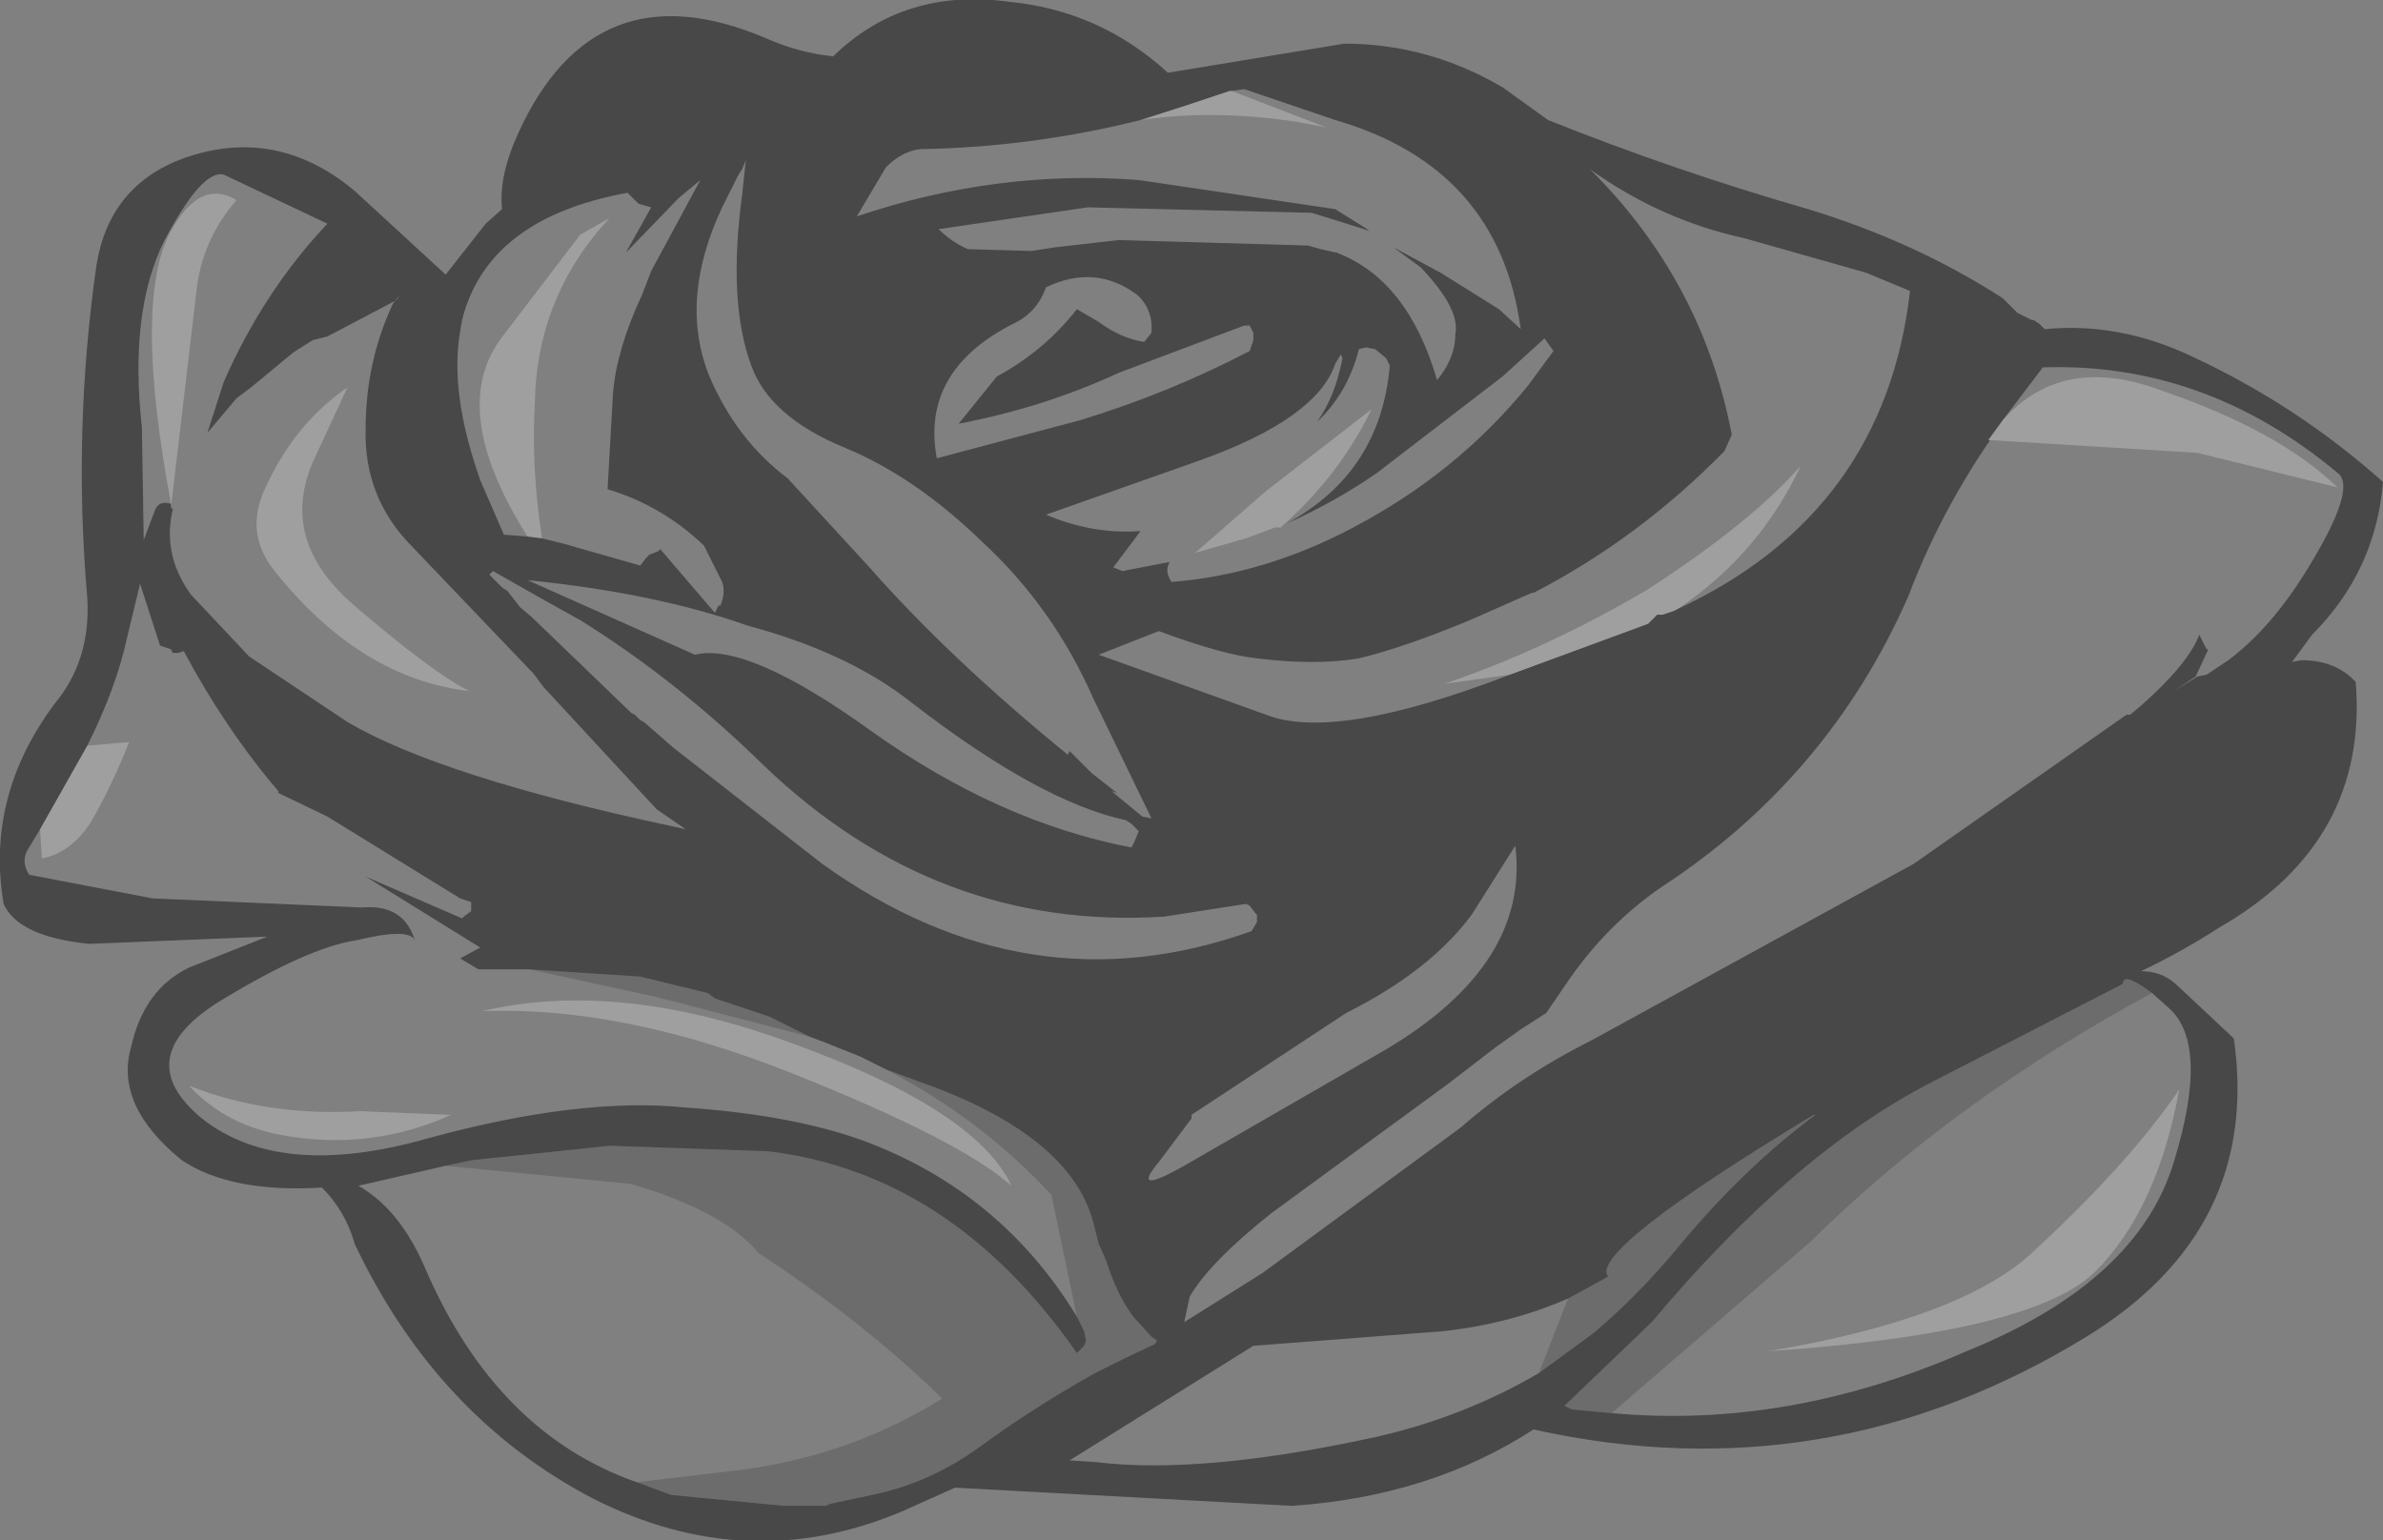 <?xml version="1.0" encoding="UTF-8" standalone="no"?>
<svg xmlns:xlink="http://www.w3.org/1999/xlink" height="42.35px" width="65.5px" xmlns="http://www.w3.org/2000/svg">
  <rect width="100%" height="100%" fill="#808080" stroke="none"/>
  <g transform="matrix(1.0, 0.0, 0.0, 1.0, 35.75, 36.1)">
    <path d="M27.8 -18.65 L27.25 -17.9 27.5 -17.95 Q28.45 -17.95 29.0 -17.35 29.35 -12.95 25.25 -10.6 24.25 -9.95 23.1 -9.4 23.65 -9.4 24.05 -9.05 L25.65 -7.55 Q26.4 -2.3 21.6 0.65 14.5 5.0 6.4 3.2 3.55 5.05 -0.25 5.3 L-9.5 4.8 -10.95 5.45 Q-15.2 7.25 -19.45 5.1 -23.75 2.85 -26.0 -1.9 -26.25 -2.8 -26.9 -3.45 -29.4 -3.3 -30.75 -4.2 -32.6 -5.7 -32.15 -7.3 -31.8 -8.9 -30.55 -9.5 L-28.4 -10.35 -33.3 -10.15 Q-35.25 -10.35 -35.65 -11.25 -36.15 -14.2 -34.25 -16.75 -33.25 -17.95 -33.35 -19.65 -33.75 -24.25 -33.1 -28.8 -32.75 -31.0 -30.7 -31.75 -28.15 -32.65 -26.0 -30.85 L-23.5 -28.55 -22.4 -29.95 -21.95 -30.35 Q-22.05 -31.25 -21.5 -32.45 -19.4 -37.05 -14.7 -35.05 -13.8 -34.65 -12.85 -34.55 -10.9 -36.45 -8.0 -36.05 -5.5 -35.8 -3.65 -34.1 L1.2 -34.9 Q3.5 -34.9 5.55 -33.7 L6.8 -32.8 Q10.3 -31.4 13.95 -30.35 16.9 -29.45 19.3 -27.9 L19.7 -27.5 20.1 -27.3 20.15 -27.3 20.3 -27.2 20.45 -27.05 Q22.5 -27.25 24.5 -26.3 27.4 -24.95 29.75 -22.85 29.55 -20.4 27.8 -18.65 M10.35 -19.35 Q16.05 -22.0 16.75 -28.1 L15.55 -28.6 12.2 -29.55 Q9.9 -30.05 7.95 -31.45 L8.0 -31.4 Q11.05 -28.35 11.85 -24.15 L11.65 -23.7 Q9.3 -21.3 6.4 -19.8 L6.35 -19.8 4.65 -19.05 Q2.85 -18.3 1.6 -18.0 0.4 -17.8 -1.2 -18.0 -2.15 -18.1 -3.9 -18.75 L-5.55 -18.1 -0.95 -16.45 Q0.95 -15.7 5.75 -17.55 L9.55 -18.95 9.8 -19.2 9.95 -19.2 10.25 -19.3 10.35 -19.35 M-4.4 -32.8 Q-7.4 -32.05 -10.45 -32.0 -10.95 -31.95 -11.4 -31.5 L-12.2 -30.15 Q-8.35 -31.45 -4.45 -31.15 L0.95 -30.35 1.75 -29.85 1.9 -29.75 0.95 -30.05 0.3 -30.25 -5.85 -30.4 -9.95 -29.8 Q-9.6 -29.45 -9.15 -29.25 L-7.4 -29.2 -6.75 -29.3 -5.0 -29.5 0.2 -29.35 0.55 -29.25 1.0 -29.15 Q2.95 -28.4 3.75 -25.65 4.25 -26.25 4.25 -26.9 4.4 -27.6 3.3 -28.75 L2.55 -29.3 3.85 -28.6 5.45 -27.6 6.05 -27.05 Q5.45 -31.5 0.95 -32.8 L-1.55 -33.65 -1.9 -33.6 -1.95 -33.6 -3.15 -33.2 -4.4 -32.8 M1.8 -26.55 L1.6 -26.5 Q1.3 -25.3 0.45 -24.5 0.95 -25.2 1.15 -26.25 L1.1 -26.35 0.95 -26.1 Q0.45 -24.6 -2.75 -23.45 L-7.0 -21.95 Q-5.7 -21.4 -4.4 -21.5 L-5.15 -20.5 -4.9 -20.4 -3.6 -20.65 Q-3.75 -20.4 -3.55 -20.1 -1.0 -20.3 1.45 -21.6 4.3 -23.1 6.25 -25.5 L6.95 -26.45 6.7 -26.8 6.65 -26.75 5.55 -25.75 2.1 -23.1 Q0.95 -22.3 -0.4 -21.7 2.2 -23.1 2.45 -26.05 L2.35 -26.25 2.05 -26.5 1.8 -26.55 M19.3 -24.55 L18.9 -24.0 18.95 -24.0 Q17.55 -21.95 16.7 -19.7 14.5 -14.7 9.9 -11.7 8.45 -10.7 7.4 -9.2 L6.75 -8.25 6.05 -7.8 5.35 -7.3 4.05 -6.3 -0.8 -2.75 Q-2.5 -1.4 -3.05 -0.45 L-3.2 0.25 -1.05 -1.1 4.4 -5.1 Q6.0 -6.5 8.0 -7.5 L16.85 -12.35 22.7 -16.45 22.8 -16.45 23.1 -16.7 Q24.4 -17.85 24.7 -18.65 L24.9 -18.25 24.95 -18.25 24.6 -17.5 24.0 -17.1 24.65 -17.5 24.9 -17.55 25.5 -17.95 Q26.7 -18.85 27.7 -20.5 29.05 -22.7 28.5 -23.1 24.85 -26.15 20.4 -26.0 L19.3 -24.55 M6.55 1.65 L8.05 0.55 Q9.3 -0.5 10.45 -1.9 12.2 -4.0 14.15 -5.45 L14.1 -5.45 Q7.9 -1.7 8.45 -1.0 L7.35 -0.4 Q5.75 0.3 3.9 0.5 L-1.3 0.9 -6.35 4.05 -5.6 4.1 Q-2.7 4.45 2.1 3.4 4.5 2.85 6.55 1.65 M4.7 -10.95 Q3.55 -9.4 1.25 -8.25 L-3.0 -5.45 -3.0 -5.35 -3.9 -4.15 Q-4.7 -3.2 -3.2 -4.05 L2.35 -7.25 Q6.3 -9.6 5.9 -12.85 L4.7 -10.95 M23.4 -8.8 Q22.6 -9.4 22.6 -9.05 L17.35 -6.35 Q13.55 -4.4 9.65 0.25 L7.25 2.55 7.45 2.65 8.55 2.75 Q13.4 3.2 18.3 1.05 23.0 -0.85 24.0 -4.15 25.0 -7.4 23.85 -8.4 L23.4 -8.8 M-6.4 -15.35 L-6.35 -15.45 -5.75 -14.85 -5.05 -14.3 -5.2 -14.35 -4.35 -13.65 -4.1 -13.6 -5.7 -16.9 Q-6.8 -19.4 -8.75 -21.2 -10.6 -23.0 -12.55 -23.8 -14.6 -24.65 -15.1 -26.05 -15.75 -27.8 -15.35 -30.75 L-15.25 -31.7 -15.35 -31.45 -15.45 -31.3 -15.9 -30.4 Q-17.1 -27.85 -16.25 -25.75 -15.5 -24.0 -14.1 -22.95 L-11.85 -20.5 Q-9.65 -18.0 -6.4 -15.35 M-20.85 -21.3 L-20.25 -21.15 -18.15 -20.55 -18.0 -20.75 -17.9 -20.85 -17.65 -20.95 -17.6 -21.0 -16.1 -19.25 -16.0 -19.45 -15.95 -19.45 Q-15.8 -19.8 -15.9 -20.1 L-16.25 -20.8 -16.4 -21.1 Q-17.55 -22.2 -19.05 -22.65 L-18.9 -25.3 Q-18.8 -26.5 -18.1 -28.0 L-17.85 -28.65 -16.5 -31.15 -17.1 -30.65 -18.55 -29.15 -17.85 -30.4 -18.2 -30.5 -18.5 -30.8 Q-22.35 -30.1 -23.05 -27.3 L-23.1 -27.0 Q-23.4 -25.3 -22.55 -22.9 L-21.9 -21.4 -21.25 -21.35 -20.85 -21.3 M-1.3 -26.95 L-1.4 -27.15 -1.55 -27.15 -5.0 -25.85 Q-7.05 -24.9 -9.4 -24.45 L-8.35 -25.75 Q-7.05 -26.45 -6.15 -27.6 L-5.55 -27.25 Q-4.95 -26.8 -4.3 -26.7 L-4.1 -26.95 Q-4.05 -27.6 -4.5 -28.0 -5.65 -28.85 -7.0 -28.2 -7.25 -27.5 -7.9 -27.2 -10.45 -25.9 -10.0 -23.5 L-6.05 -24.55 Q-3.6 -25.3 -1.4 -26.45 L-1.3 -26.75 -1.3 -26.85 -1.3 -26.95 M-31.05 -22.15 L-31.0 -22.1 Q-31.3 -20.85 -30.5 -19.75 L-28.9 -18.05 -26.2 -16.25 Q-23.65 -14.75 -17.35 -13.4 L-16.9 -13.3 -17.7 -13.85 -20.8 -17.2 -21.1 -17.6 -21.2 -17.7 -24.4 -21.05 Q-25.75 -22.4 -25.7 -24.3 -25.7 -26.15 -24.95 -27.75 L-24.75 -28.0 -24.85 -27.85 -26.75 -26.85 -27.15 -26.75 -27.55 -26.5 -27.7 -26.4 -28.85 -25.45 -29.25 -25.15 -30.05 -24.2 -29.6 -25.6 Q-28.5 -28.1 -26.75 -29.95 L-29.6 -31.3 Q-30.2 -31.45 -31.25 -29.45 -32.2 -27.5 -31.85 -24.35 L-31.8 -21.25 -31.5 -22.05 Q-31.4 -22.35 -31.05 -22.25 L-31.05 -22.15 M-21.8 -19.85 L-21.45 -19.4 -21.15 -19.15 -18.45 -16.55 -18.4 -16.5 -18.3 -16.45 -18.15 -16.3 -18.05 -16.25 -17.25 -15.55 -13.15 -12.35 Q-7.5 -8.3 -1.35 -10.5 L-1.2 -10.75 -1.2 -10.95 -1.25 -11.0 -1.4 -11.2 -1.5 -11.25 -3.75 -10.9 Q-10.0 -10.5 -14.75 -15.05 -17.15 -17.4 -19.8 -19.05 L-20.7 -19.55 -22.2 -20.4 -22.3 -20.3 -22.0 -20.0 -21.95 -19.95 -21.8 -19.85 M-21.2 -9.45 L-22.6 -9.45 -23.1 -9.75 -22.55 -10.05 -25.7 -12.0 -23.05 -10.85 -23.0 -10.9 -22.8 -11.05 -22.8 -11.3 -23.1 -11.4 -26.75 -13.65 -28.1 -14.3 -28.1 -14.35 Q-29.55 -16.05 -30.7 -18.2 L-30.85 -18.15 -31.0 -18.15 -31.05 -18.25 -31.35 -18.35 -31.9 -20.05 -32.25 -18.6 Q-32.55 -17.2 -33.35 -15.6 L-34.65 -13.3 -34.95 -12.8 Q-35.2 -12.45 -34.95 -12.05 L-31.55 -11.4 -25.8 -11.15 Q-24.65 -11.25 -24.35 -10.25 -24.5 -10.6 -25.95 -10.25 -27.3 -10.05 -29.75 -8.55 -32.2 -7.0 -30.2 -5.35 -28.05 -3.65 -24.0 -4.8 -19.8 -5.95 -16.9 -5.65 -14.0 -5.45 -12.05 -4.75 -8.25 -3.35 -6.15 0.1 L-5.95 0.5 -5.9 0.75 -5.95 0.9 -6.15 1.1 Q-9.6 -3.85 -14.65 -4.45 L-19.0 -4.6 -19.45 -4.55 -22.8 -4.2 -23.5 -4.05 -24.15 -3.9 -25.9 -3.5 Q-24.75 -2.85 -24.05 -1.2 -22.1 3.3 -18.25 4.65 L-17.3 5.0 -14.2 5.3 -13.25 5.3 -13.05 5.3 -12.95 5.25 -11.55 4.95 Q-10.1 4.6 -8.85 3.7 -7.35 2.6 -5.65 1.65 L-4.85 1.25 -4.0 0.85 -3.95 0.75 -4.1 0.65 -4.6 0.1 Q-5.05 -0.5 -5.35 -1.45 L-5.55 -1.9 -5.7 -2.5 Q-6.35 -4.9 -10.45 -6.35 L-11.4 -6.7 -12.1 -7.05 -13.1 -7.45 -13.5 -7.6 -14.6 -8.15 -16.1 -8.65 -16.3 -8.8 -18.15 -9.25 -21.2 -9.45 M-21.25 -20.15 L-16.65 -18.1 Q-15.2 -18.45 -11.8 -16.0 -8.3 -13.5 -4.65 -12.8 L-4.55 -13.0 -4.45 -13.25 -4.65 -13.45 -4.8 -13.55 Q-7.15 -14.05 -10.65 -16.75 -12.4 -18.15 -15.2 -18.9 -17.75 -19.8 -21.25 -20.15" fill="#000000" fill-opacity="0.439" fill-rule="evenodd" stroke="none"/>
    <path d="M7.35 -0.4 L8.45 -1.0 Q7.9 -1.7 14.1 -5.45 L14.15 -5.45 Q12.2 -4.0 10.45 -1.9 9.3 -0.5 8.05 0.55 L6.55 1.65 7.35 -0.4 M8.55 2.75 L7.45 2.65 7.25 2.55 9.65 0.25 Q13.55 -4.4 17.35 -6.35 L22.6 -9.05 Q22.6 -9.4 23.4 -8.8 17.95 -5.85 14.0 -1.95 L8.55 2.75 M-6.15 0.1 L-6.85 -3.25 Q-8.8 -5.35 -11.4 -6.7 L-10.45 -6.35 Q-6.35 -4.9 -5.7 -2.5 L-5.55 -1.9 -5.35 -1.45 Q-5.05 -0.5 -4.6 0.1 L-4.1 0.65 -3.95 0.75 -4.0 0.85 -4.85 1.25 -5.65 1.65 Q-7.35 2.6 -8.85 3.7 -10.1 4.6 -11.55 4.95 L-12.95 5.25 -13.05 5.3 -13.25 5.3 -14.2 5.3 -17.3 5.0 -18.25 4.65 -15.7 4.35 Q-12.5 4.0 -9.85 2.35 -12.0 0.25 -14.9 -1.65 -15.85 -2.8 -18.4 -3.55 L-23.5 -4.05 -22.8 -4.2 -19.45 -4.55 -19.0 -4.6 -14.65 -4.45 Q-9.6 -3.85 -6.15 1.1 L-5.95 0.9 -5.9 0.75 -5.95 0.5 -6.15 0.1 M-13.5 -7.6 L-17.75 -8.7 -21.2 -9.45 -18.15 -9.25 -16.3 -8.8 -16.1 -8.65 -14.6 -8.15 -13.5 -7.6" fill="#000000" fill-opacity="0.157" fill-rule="evenodd" stroke="none"/>
    <path d="M5.75 -17.55 L3.95 -17.3 Q6.75 -18.25 9.55 -19.9 12.4 -21.75 13.75 -23.3 12.6 -20.85 10.35 -19.35 L10.25 -19.3 9.95 -19.2 9.8 -19.2 9.55 -18.95 5.75 -17.55 M-1.9 -33.6 L0.7 -32.6 -0.1 -32.75 Q-2.4 -33.1 -4.4 -32.8 L-3.15 -33.2 -1.95 -33.6 -1.9 -33.6 M18.95 -24.0 L18.9 -24.0 19.3 -24.55 Q20.95 -26.4 23.7 -25.35 26.9 -24.25 28.5 -22.7 L24.65 -23.65 18.95 -24.0 M21.85 -1.15 Q20.15 0.55 12.85 1.05 18.2 0.15 20.15 -1.7 22.8 -4.15 24.15 -6.15 23.55 -2.85 21.85 -1.15 M-21.25 -21.35 Q-23.5 -24.9 -21.9 -26.9 L-19.8 -29.65 -19.0 -30.1 Q-21.0 -27.95 -21.05 -25.0 -21.15 -23.2 -20.85 -21.3 L-21.25 -21.35 M-31.05 -22.25 Q-32.1 -27.85 -31.05 -29.75 -30.25 -31.2 -29.25 -30.6 -30.2 -29.5 -30.35 -28.1 L-31.05 -22.15 -31.05 -22.25 M-27.15 -23.4 Q-28.1 -21.2 -25.95 -19.4 -23.85 -17.6 -22.85 -17.1 -25.85 -17.45 -28.2 -20.4 -29.05 -21.45 -28.45 -22.7 -27.65 -24.45 -26.2 -25.45 L-27.15 -23.4 M-33.35 -15.6 L-32.2 -15.7 Q-32.65 -14.55 -33.25 -13.5 -33.8 -12.65 -34.6 -12.5 L-34.65 -13.3 -33.35 -15.6 M-23.35 -5.45 Q-25.45 -4.5 -27.75 -4.85 -29.5 -5.1 -30.55 -6.25 -28.4 -5.4 -25.85 -5.55 L-23.35 -5.45 M-0.55 -21.6 L-0.7 -21.6 -1.5 -21.3 -2.9 -20.9 -0.95 -22.6 1.95 -24.85 Q1.05 -23.0 -0.55 -21.6 M-14.0 -6.6 Q-18.65 -8.45 -22.5 -8.3 -18.7 -9.2 -13.8 -7.35 -8.9 -5.55 -7.95 -3.5 -9.35 -4.75 -14.0 -6.6" fill="#ffffff" fill-opacity="0.247" fill-rule="evenodd" stroke="none"/>
  </g>
</svg>
